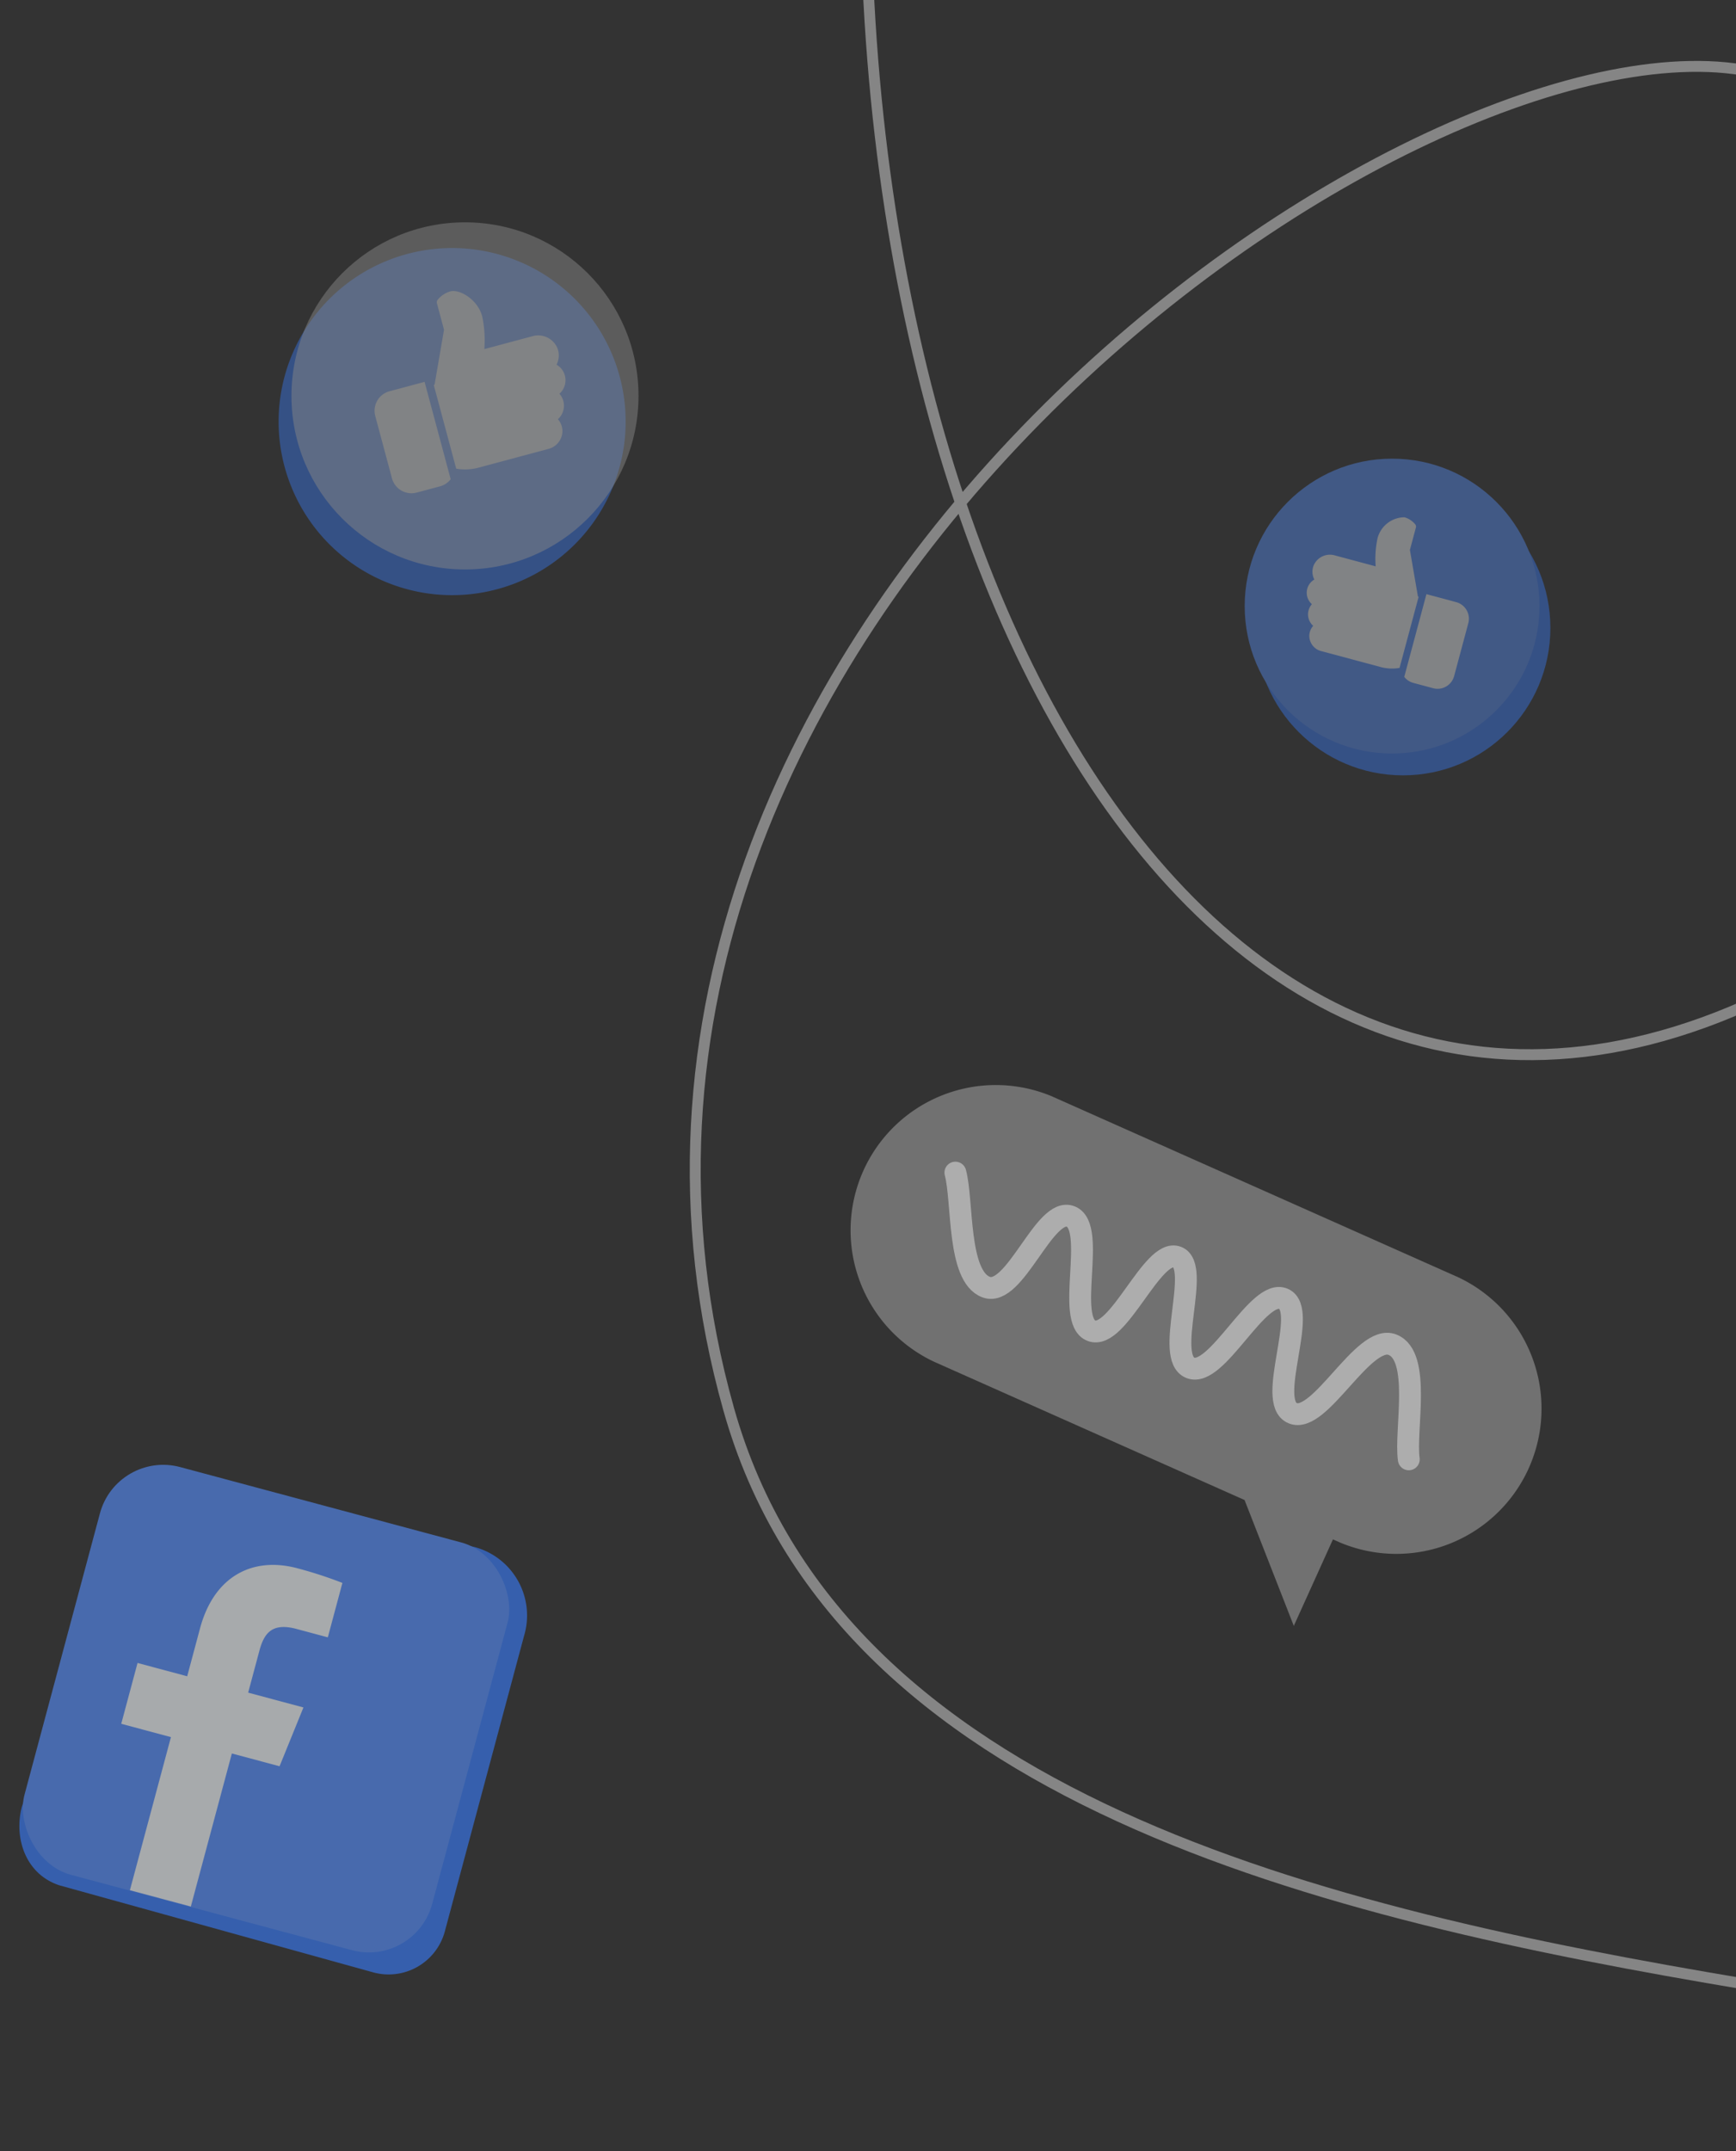 <svg xmlns="http://www.w3.org/2000/svg" xmlns:xlink="http://www.w3.org/1999/xlink" width="159" height="197" viewBox="0 0 159 197"><rect x="0" y="0" width="159" height="197" fill="#333333" stroke="none"/><defs><style>.a,.e{fill:#fff;}.a{stroke:#707070;}.b{clip-path:url(#a);}.c,.g{opacity:0.4;}.d{fill:#387dff;}.e{opacity:0.5;}.f{fill:#f5fafe;}.g,.j{fill:none;stroke:#fff;}.h{opacity:0.6;}.i{fill:#5690ff;}.j{stroke-linecap:round;stroke-width:2px;}</style><clipPath id="a"><rect class="a" width="159" height="197" transform="translate(1207 5623)"/></clipPath></defs><g class="b" transform="translate(-1207 -5623)"><g class="c" transform="translate(1232.518 5643.359)"><path class="d" d="M15.893,0A15.893,15.893,0,1,1,0,15.893,15.893,15.893,0,0,1,15.893,0Z" transform="translate(0 2.355)"/><ellipse class="e" cx="15.893" cy="15.893" rx="15.893" ry="15.893" transform="translate(1.177)"/><g transform="matrix(0.966, -0.259, 0.259, 0.966, 6.459, 8.809)"><g transform="translate(0 7.389)"><g transform="translate(0 0)"><path class="f" d="M1.847,0A1.85,1.85,0,0,0,0,1.847V7.758A1.85,1.85,0,0,0,1.847,9.606H4.064a1.834,1.834,0,0,0,1.108-.374V0Z"/></g></g><g transform="translate(5.911 0)"><g transform="translate(0 0)"><path class="f" d="M11.822,10.16A1.638,1.638,0,0,0,11.341,9a1.834,1.834,0,0,0,.473-1.411A1.91,1.91,0,0,0,9.887,5.911H5.323a10.623,10.623,0,0,0,.588-2.956C5.911,1.353,4.549,0,3.694,0a2.324,2.324,0,0,0-1.34.45.371.371,0,0,0-.138.289V3.244L.089,7.854,0,7.9v7.919a4.841,4.841,0,0,0,1.847.437H8.63A1.7,1.7,0,0,0,10.3,14.965a1.662,1.662,0,0,0-.134-1.11,1.655,1.655,0,0,0,.74-2.217A1.654,1.654,0,0,0,11.822,10.16Z" transform="translate(0)"/></g></g></g></g><path class="g" d="M791.591,4873.212c-48.31,42.5-198.137-55.187-208.508,23.785s25.4,155.132,80,129.536,30.365-77.478,0-84.828-114.462,50.987-94.332,122.374,176.767,41.665,155.474,81.942" transform="translate(705 688)"/><g class="h" transform="translate(1207.376 5755.788)"><path class="d" d="M7.049,1.367,33.848,0a6.487,6.487,0,0,1,6.52,6.7V34.686a5.331,5.331,0,0,1-5.331,5.331L5.181,39.762C1.891,39.578,0,36.613,0,33.669L1.718,6.7A5.331,5.331,0,0,1,7.049,1.367Z" transform="matrix(0.966, 0.259, -0.259, 0.966, 10.357, 0.101)"/><g transform="matrix(0.966, 0.259, -0.259, 0.966, 10.33, 0)"><rect class="i" width="38.65" height="38.65" rx="6"/><path class="f" d="M13.261,5.387h2.962V.228A38.243,38.243,0,0,0,11.907,0c-4.27,0-7.2,2.686-7.2,7.622v4.543H0v5.767H4.712v14.51h5.777V17.933h4.522l.718-5.767H10.488V8.194c0-1.667.45-2.808,2.772-2.808Z" transform="translate(6.874 6.169)"/></g></g><g class="c" transform="translate(1321 5665)"><circle class="d" cx="13.5" cy="13.5" r="13.5" transform="translate(1 2)"/><circle class="i" cx="13.5" cy="13.5" r="13.5" transform="translate(0)"/><g transform="matrix(-0.966, -0.259, 0.259, -0.966, 18.777, 21.427)"><g transform="translate(0 0)"><path class="f" d="M1.569,8.159A1.571,1.571,0,0,1,0,6.59V1.569A1.571,1.571,0,0,1,1.569,0H3.452a1.558,1.558,0,0,1,.941.318V8.159Z"/></g><g transform="translate(5.021 0.628)"><g transform="translate(0 0)"><path class="f" d="M10.042,5.178a1.392,1.392,0,0,1-.409.988,1.558,1.558,0,0,1,.4,1.2A1.622,1.622,0,0,1,8.4,8.787H4.522a9.024,9.024,0,0,1,.5,2.511,2.565,2.565,0,0,1-1.883,2.511A1.974,1.974,0,0,1,2,13.426a.315.315,0,0,1-.117-.245V11.052L.075,7.136,0,7.1V.371A4.112,4.112,0,0,1,1.569,0H7.33A1.444,1.444,0,0,1,8.752,1.1a1.412,1.412,0,0,1-.114.943,1.406,1.406,0,0,1,.628,1.884A1.4,1.4,0,0,1,10.042,5.178Z"/></g></g></g></g><g class="h" transform="translate(1295.187 5713.677) rotate(30)"><path class="e" d="M45.684,27.526l-31,3.258a13.3,13.3,0,0,1-2.78-26.447L52.459.074a13.3,13.3,0,0,1,2.78,26.447L54.5,26.6l.855,8.654Z" transform="translate(0 0)"/><path class="j" d="M0,6.388C1.918,8.306,4.878,14.51,7.671,14.06s.911-9.132,3.5-9.473,4.294,8.521,6.863,8.107,1.027-9.369,3.413-9.765,3.541,8.57,6.132,8.18,1.688-9.466,4.234-9.738,3.266,8.986,5.951,8.648,1.957-9.586,4.789-10,4.9,6.258,6.539,8.344" transform="translate(7.758 8.417)"/></g></g></svg>